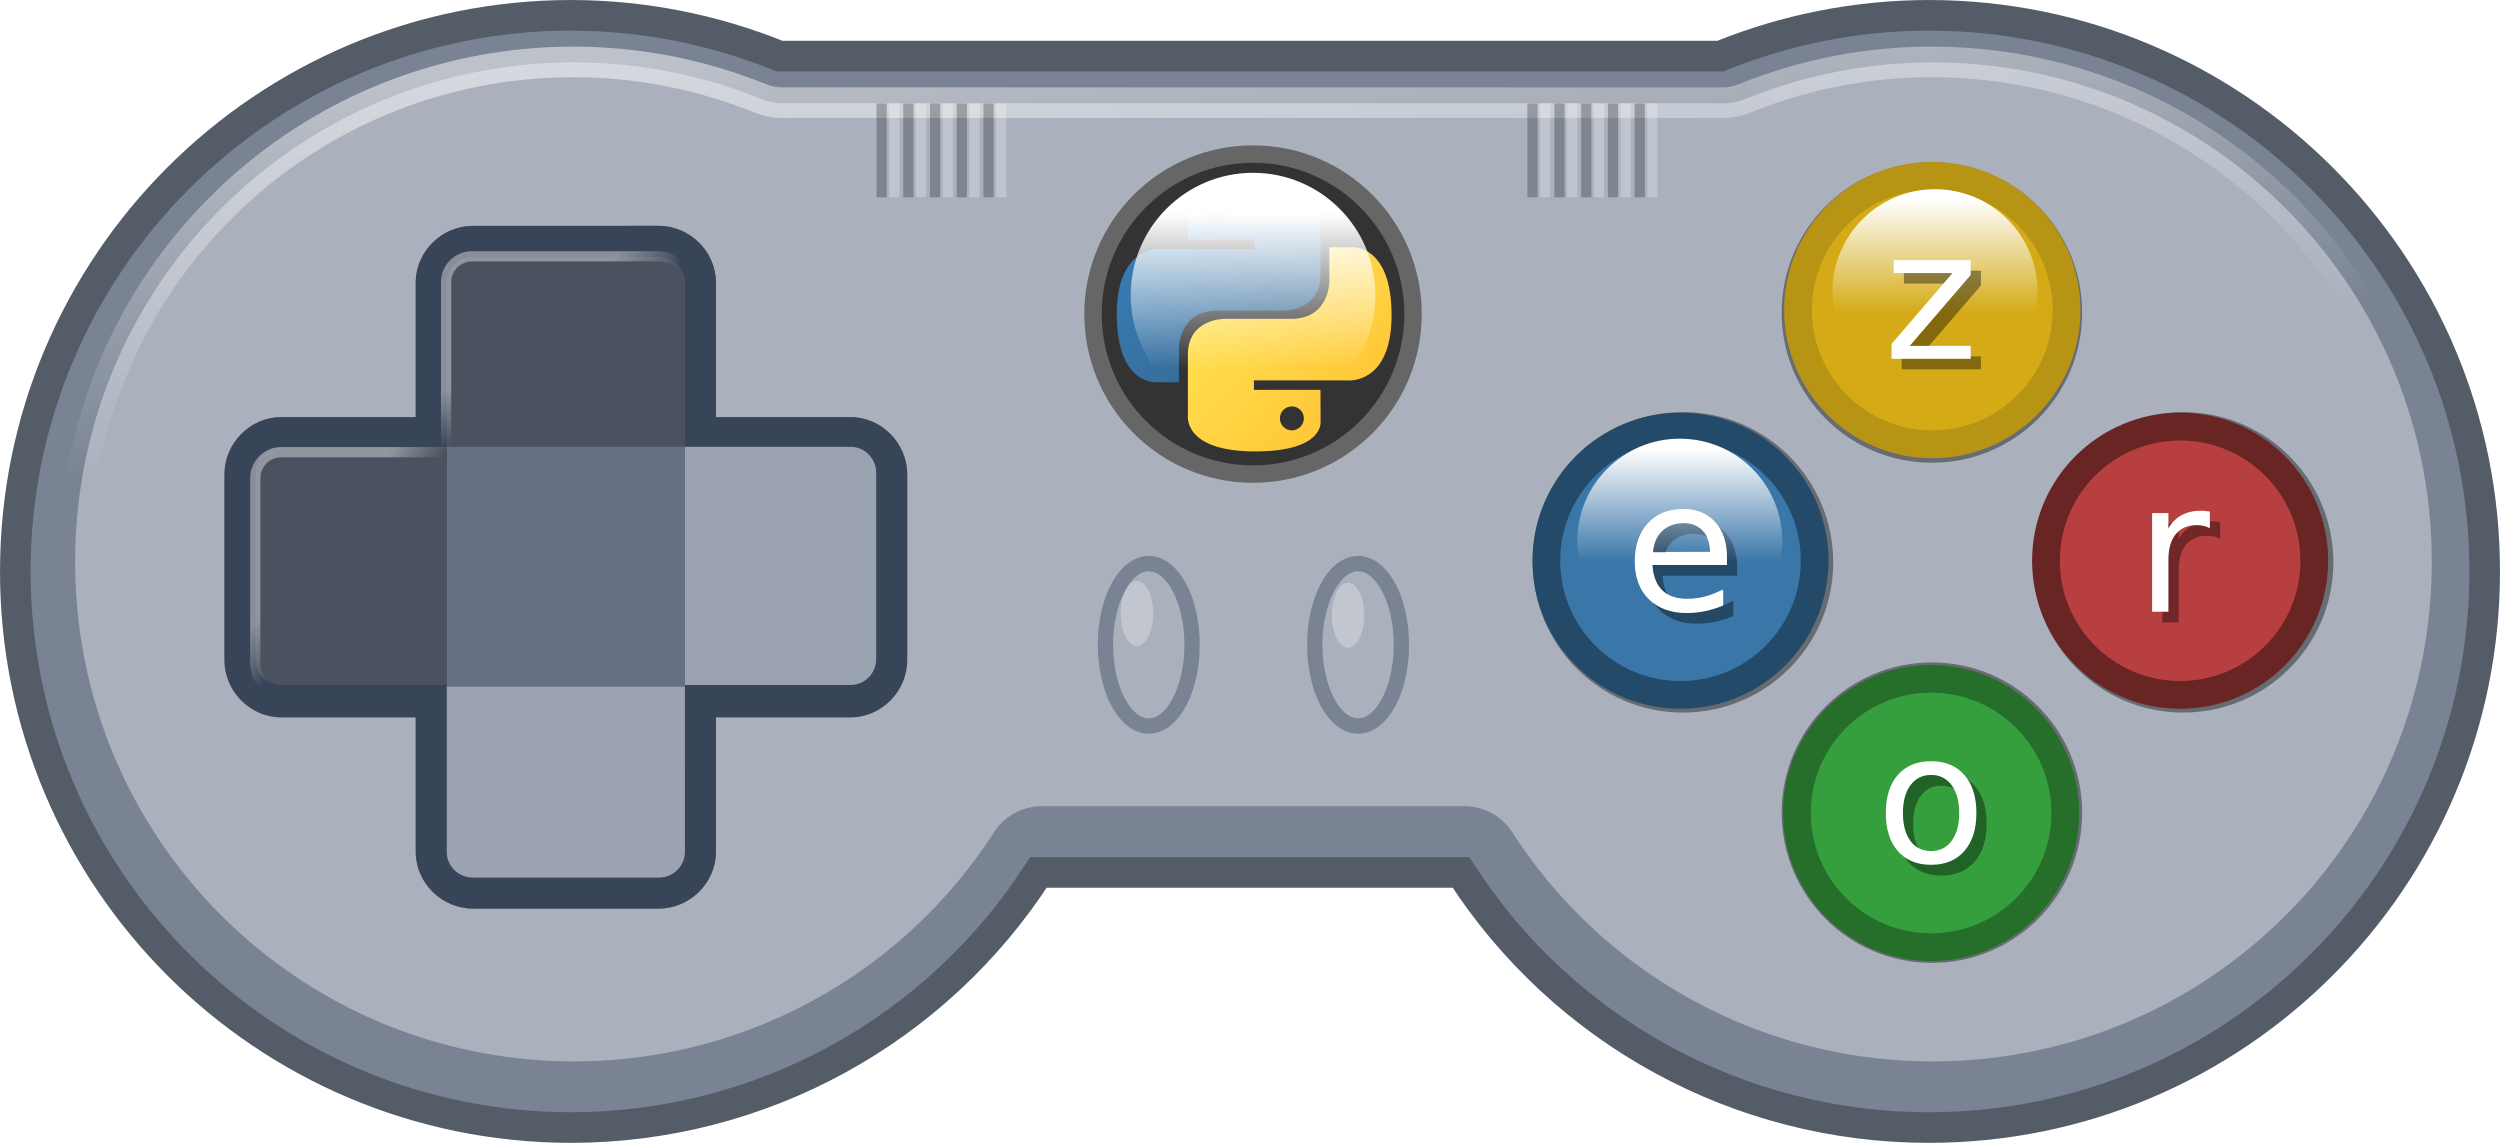 <?xml version="1.0" encoding="UTF-8" standalone="no"?>
<svg
   xmlns:dc="http://purl.org/dc/elements/1.1/"
   xmlns:cc="http://creativecommons.org/ns#"
   xmlns:rdf="http://www.w3.org/1999/02/22-rdf-syntax-ns#"
   xmlns:svg="http://www.w3.org/2000/svg"
   xmlns="http://www.w3.org/2000/svg"
   xmlns:xlink="http://www.w3.org/1999/xlink"
   version="1.1"
   id="svg8085"
   viewBox="0 0 319.375 146"
   height="41.204mm"
   width="90.135mm">
  <defs
     id="defs8087">
    <linearGradient
       id="linearGradient10141">
      <stop
         id="stop10143"
         offset="0"
         style="stop-color:#ffffff;stop-opacity:1;" />
      <stop
         id="stop10145"
         offset="1"
         style="stop-color:#ffffff;stop-opacity:0;" />
    </linearGradient>
    <linearGradient
       id="linearGradient10090">
      <stop
         id="stop10092"
         offset="0"
         style="stop-color:#ffffff;stop-opacity:1;" />
      <stop
         id="stop10094"
         offset="1"
         style="stop-color:#ffffff;stop-opacity:0;" />
    </linearGradient>
    <linearGradient
       id="linearGradient8928">
      <stop
         id="stop8930"
         offset="0"
         style="stop-color:#ffffff;stop-opacity:1;" />
      <stop
         id="stop8932"
         offset="1"
         style="stop-color:#ffffff;stop-opacity:0;" />
    </linearGradient>
    <linearGradient
       id="linearGradient11301">
      <stop
         id="stop11303"
         offset="0"
         style="stop-color:#ffe052;stop-opacity:1" />
      <stop
         id="stop11305"
         offset="1"
         style="stop-color:#ffc331;stop-opacity:1" />
    </linearGradient>
    <linearGradient
       gradientUnits="userSpaceOnUse"
       y2="168.101"
       x2="147.777"
       y1="111.921"
       x1="89.137"
       id="linearGradient11307"
       xlink:href="#linearGradient11301" />
    <linearGradient
       id="linearGradient9515">
      <stop
         id="stop9517"
         offset="0"
         style="stop-color:#387eb8;stop-opacity:1" />
      <stop
         id="stop9519"
         offset="1"
         style="stop-color:#366994;stop-opacity:1" />
    </linearGradient>
    <linearGradient
       gradientUnits="userSpaceOnUse"
       y2="131.853"
       x2="110.149"
       y1="77.07"
       x1="55.549"
       id="linearGradient9521"
       xlink:href="#linearGradient9515" />
    <linearGradient
       gradientTransform="matrix(0.789,0,0,0.789,56.65,36.609)"
       gradientUnits="userSpaceOnUse"
       y2="186.156"
       x2="267.993"
       y1="161.408"
       x1="267.993"
       id="linearGradient8934"
       xlink:href="#linearGradient8928" />
    <filter
       height="1.062"
       y="-0.031"
       width="1.062"
       x="-0.031"
       id="filter9164"
       style="color-interpolation-filters:sRGB">
      <feGaussianBlur
         id="feGaussianBlur9166"
         stdDeviation="0.87" />
    </filter>
    <filter
       height="1.125"
       y="-0.062"
       width="1.125"
       x="-0.062"
       id="filter9665"
       style="color-interpolation-filters:sRGB">
      <feGaussianBlur
         id="feGaussianBlur9667"
         stdDeviation="0.826" />
    </filter>
    <linearGradient
       gradientTransform="matrix(1.304,0,0,1.304,-80.371,-43.52)"
       gradientUnits="userSpaceOnUse"
       y2="187.924"
       x2="185.616"
       y1="151.155"
       x1="182.787"
       id="linearGradient10096"
       xlink:href="#linearGradient10090" />
    <linearGradient
       gradientTransform="matrix(1.304,0,0,1.304,-80.371,-43.52)"
       gradientUnits="userSpaceOnUse"
       y2="179.612"
       x2="195.5"
       y1="176.112"
       x1="192.75"
       id="linearGradient10147"
       xlink:href="#linearGradient10141" />
    <linearGradient
       gradientTransform="matrix(0,1.304,1.304,0,-81.95,-41.289)"
       y2="179.612"
       x2="195.5"
       y1="176.112"
       x1="192.75"
       gradientUnits="userSpaceOnUse"
       id="linearGradient10151"
       xlink:href="#linearGradient10141" />
    <linearGradient
       y2="178.594"
       x2="266.913"
       y1="157.086"
       x1="266.913"
       gradientTransform="matrix(0.569,0,0,0.569,180.983,70.511)"
       gradientUnits="userSpaceOnUse"
       id="linearGradient10161"
       xlink:href="#linearGradient8928" />
  </defs>
  <g
     transform="translate(-105.062,-143.361)"
     id="layer1">
    <path
       id="path8633"
       d="m 178.062,145.317 c -39.237,0 -71.045,31.808 -71.045,71.045 0,39.237 31.808,71.045 71.045,71.045 24.128,-0.028 46.593,-12.301 59.654,-32.589 h 53.989 c 13.076,20.312 35.576,32.588 59.733,32.589 39.237,0 71.045,-31.808 71.045,-71.045 0,-39.237 -31.808,-71.045 -71.045,-71.045 -9.12,0.014 -18.153,1.785 -26.604,5.214 H 204.646 c -8.445,-3.427 -17.47,-5.197 -26.583,-5.214 z"
       style="color:#000000;clip-rule:nonzero;display:inline;overflow:visible;visibility:visible;opacity:1;isolation:auto;mix-blend-mode:normal;color-interpolation:sRGB;color-interpolation-filters:linearRGB;solid-color:#000000;solid-opacity:1;fill:#798393;fill-opacity:1;fill-rule:evenodd;stroke:#545c68;stroke-width:3.911;stroke-linecap:butt;stroke-linejoin:miter;stroke-miterlimit:4;stroke-dasharray:none;stroke-dashoffset:0;stroke-opacity:1;color-rendering:auto;image-rendering:auto;shape-rendering:auto;text-rendering:auto;enable-background:accumulate" />
    <path
       transform="matrix(1.304,0,0,1.304,-80.371,-45.476)"
       d="m 198.49,150.926 c -27.087,0.005 -48.926,21.847 -48.926,48.936 0,27.092 21.844,48.936 48.936,48.936 16.624,-0.022 32.083,-8.469 41.082,-22.447 a 5.565,5.565 0 0 1 4.68,-2.553 h 41.416 a 5.565,5.565 0 0 1 4.68,2.553 c 9.01,13.997 24.497,22.446 41.143,22.447 27.092,0 48.936,-21.844 48.936,-48.936 0,-27.089 -21.839,-48.931 -48.928,-48.936 H 331.5 c -6.279,0.011 -12.498,1.23 -18.316,3.592 a 5.565,5.565 0 0 1 -2.092,0.408 h -92.199 a 5.565,5.565 0 0 1 -2.092,-0.408 c -5.814,-2.359 -12.027,-3.579 -18.301,-3.592 z"
       id="path8987"
       style="color:#000000;clip-rule:nonzero;display:inline;overflow:visible;visibility:visible;opacity:1;isolation:auto;mix-blend-mode:normal;color-interpolation:sRGB;color-interpolation-filters:linearRGB;solid-color:#000000;solid-opacity:1;fill:#aab1bd;fill-opacity:1;fill-rule:evenodd;stroke:none;stroke-width:3;stroke-linecap:butt;stroke-linejoin:miter;stroke-miterlimit:4;stroke-dasharray:none;stroke-dashoffset:0;stroke-opacity:1;color-rendering:auto;image-rendering:auto;shape-rendering:auto;text-rendering:auto;enable-background:accumulate" />
    <g
       transform="matrix(1.304,0,0,1.304,-80.371,-41.565)"
       id="g9920">
      <g
         id="g9696">
        <circle
           transform="matrix(0.927,0,0,0.927,24.809,15.342)"
           r="15.878"
           cy="195.862"
           cx="304.5"
           id="circle9307"
           style="color:#000000;clip-rule:nonzero;display:inline;overflow:visible;visibility:visible;opacity:0.626;isolation:auto;mix-blend-mode:normal;color-interpolation:sRGB;color-interpolation-filters:linearRGB;solid-color:#000000;solid-opacity:1;fill:#000000;fill-opacity:1;fill-rule:evenodd;stroke:none;stroke-width:3;stroke-linecap:butt;stroke-linejoin:miter;stroke-miterlimit:4;stroke-dasharray:none;stroke-dashoffset:0;stroke-opacity:1;filter:url(#filter9665);color-rendering:auto;image-rendering:auto;shape-rendering:auto;text-rendering:auto;enable-background:accumulate" />
        <circle
           style="color:#000000;clip-rule:nonzero;display:inline;overflow:visible;visibility:visible;opacity:0.626;isolation:auto;mix-blend-mode:normal;color-interpolation:sRGB;color-interpolation-filters:linearRGB;solid-color:#000000;solid-opacity:1;fill:#000000;fill-opacity:1;fill-rule:evenodd;stroke:none;stroke-width:3;stroke-linecap:butt;stroke-linejoin:miter;stroke-miterlimit:4;stroke-dasharray:none;stroke-dashoffset:0;stroke-opacity:1;filter:url(#filter9665);color-rendering:auto;image-rendering:auto;shape-rendering:auto;text-rendering:auto;enable-background:accumulate"
           id="circle9692"
           cx="304.5"
           cy="195.862"
           r="15.878"
           transform="matrix(0.927,0,0,0.927,73.809,15.342)" />
      </g>
      <g
         id="g9914"
         transform="rotate(90,331.512,196.862)">
        <circle
           style="color:#000000;clip-rule:nonzero;display:inline;overflow:visible;visibility:visible;opacity:0.626;isolation:auto;mix-blend-mode:normal;color-interpolation:sRGB;color-interpolation-filters:linearRGB;solid-color:#000000;solid-opacity:1;fill:#000000;fill-opacity:1;fill-rule:evenodd;stroke:none;stroke-width:3;stroke-linecap:butt;stroke-linejoin:miter;stroke-miterlimit:4;stroke-dasharray:none;stroke-dashoffset:0;stroke-opacity:1;filter:url(#filter9665);color-rendering:auto;image-rendering:auto;shape-rendering:auto;text-rendering:auto;enable-background:accumulate"
           id="circle9916"
           cx="304.5"
           cy="195.862"
           r="15.878"
           transform="matrix(0.927,0,0,0.927,24.809,15.342)" />
        <circle
           transform="matrix(0.927,0,0,0.927,73.809,15.342)"
           r="15.878"
           cy="195.862"
           cx="304.5"
           id="circle9918"
           style="color:#000000;clip-rule:nonzero;display:inline;overflow:visible;visibility:visible;opacity:0.626;isolation:auto;mix-blend-mode:normal;color-interpolation:sRGB;color-interpolation-filters:linearRGB;solid-color:#000000;solid-opacity:1;fill:#000000;fill-opacity:1;fill-rule:evenodd;stroke:none;stroke-width:3;stroke-linecap:butt;stroke-linejoin:miter;stroke-miterlimit:4;stroke-dasharray:none;stroke-dashoffset:0;stroke-opacity:1;filter:url(#filter9665);color-rendering:auto;image-rendering:auto;shape-rendering:auto;text-rendering:auto;enable-background:accumulate" />
      </g>
    </g>
    <circle
       style="color:#000000;clip-rule:nonzero;display:inline;overflow:visible;visibility:visible;opacity:1;isolation:auto;mix-blend-mode:normal;color-interpolation:sRGB;color-interpolation-filters:linearRGB;solid-color:#000000;solid-opacity:1;fill:#369f3d;fill-opacity:1;fill-rule:evenodd;stroke:#266f2b;stroke-width:3.547;stroke-linecap:butt;stroke-linejoin:miter;stroke-miterlimit:4;stroke-dasharray:none;stroke-dashoffset:0;stroke-opacity:1;color-rendering:auto;image-rendering:auto;shape-rendering:auto;text-rendering:auto;enable-background:accumulate"
       id="circle8746"
       cx="351.763"
       cy="247.224"
       r="17.143" />
    <g
       transform="matrix(0.736,0,0,0.736,-189.969,-26.87)"
       id="g8722">
      <g
         transform="translate(428.423,184.256)"
         id="g8724" />
    </g>
    <g
       transform="matrix(1.019,0,0,1.019,-5.427,3.519)"
       id="g8989">
      <g
         id="g8919">
        <circle
           r="20.061"
           cy="176.61"
           cx="265.519"
           id="path8917"
           style="color:#000000;clip-rule:nonzero;display:inline;overflow:visible;visibility:visible;opacity:1;isolation:auto;mix-blend-mode:normal;color-interpolation:sRGB;color-interpolation-filters:linearRGB;solid-color:#000000;solid-opacity:1;fill:#333333;fill-opacity:1;fill-rule:evenodd;stroke:#666666;stroke-width:2.182;stroke-linecap:butt;stroke-linejoin:miter;stroke-miterlimit:4;stroke-dasharray:none;stroke-dashoffset:0;stroke-opacity:1;color-rendering:auto;image-rendering:auto;shape-rendering:auto;text-rendering:auto;enable-background:accumulate" />
        <g
           id="layer1-6"
           transform="matrix(0.312,0,0,0.312,100.749,81.02)">
          <g
             id="g1894-2"
             transform="translate(428.423,184.256)">
            <path
               style="color:#000000;display:inline;overflow:visible;visibility:visible;opacity:1;fill:url(#linearGradient9521);fill-opacity:1;fill-rule:nonzero;stroke:none;stroke-width:1;stroke-linecap:butt;stroke-linejoin:miter;stroke-miterlimit:4;stroke-dasharray:none;stroke-dashoffset:0;stroke-opacity:1;marker:none;marker-start:none;marker-mid:none;marker-end:none"
               d="M 99.75,67.469 C 71.718,67.469 73.469,79.625 73.469,79.625 L 73.5,92.219 h 26.75 V 96 H 62.875 c 0,0 -17.938,-2.034 -17.938,26.25 -2e-6,28.284 15.656,27.281 15.656,27.281 h 9.344 v -13.125 c 0,0 -0.504,-15.656 15.406,-15.656 15.91,0 26.531,0 26.531,0 0,0 14.906,0.241 14.906,-14.406 0,-14.647 0,-24.219 0,-24.219 0,-2e-6 2.263,-14.656 -27.031,-14.656 z M 85,75.938 c 2.661,-2e-6 4.812,2.151 4.812,4.812 2e-6,2.661 -2.151,4.812 -4.812,4.812 -2.661,2e-6 -4.812,-2.151 -4.812,-4.812 -2e-6,-2.661 2.151,-4.812 4.812,-4.812 z"
               id="path8615-9" />
            <path
               id="path8620-1"
               d="m 100.546,177.315 c 28.032,0 26.281,-12.156 26.281,-12.156 l -0.031,-12.594 h -26.75 v -3.781 h 37.375 c 0,0 17.938,2.034 17.938,-26.25 10e-6,-28.284 -15.656,-27.281 -15.656,-27.281 h -9.344 v 13.125 c 0,0 0.504,15.656 -15.406,15.656 -15.91,0 -26.531,0 -26.531,0 0,0 -14.906,-0.241 -14.906,14.406 0,14.647 0,24.219 0,24.219 0,0 -2.263,14.656 27.031,14.656 z m 14.75,-8.469 c -2.661,0 -4.812,-2.151 -4.812,-4.812 0,-2.661 2.151,-4.812 4.812,-4.812 2.661,0 4.812,2.151 4.812,4.812 1e-5,2.661 -2.151,4.812 -4.812,4.812 z"
               style="color:#000000;display:inline;overflow:visible;visibility:visible;opacity:1;fill:url(#linearGradient11307);fill-opacity:1;fill-rule:nonzero;stroke:none;stroke-width:1;stroke-linecap:butt;stroke-linejoin:miter;stroke-miterlimit:4;stroke-dasharray:none;stroke-dashoffset:0;stroke-opacity:1;marker:none;marker-start:none;marker-mid:none;marker-end:none" />
          </g>
        </g>
      </g>
      <circle
         style="color:#000000;clip-rule:nonzero;display:inline;overflow:visible;visibility:visible;opacity:1;isolation:auto;mix-blend-mode:normal;color-interpolation:sRGB;color-interpolation-filters:linearRGB;solid-color:#000000;solid-opacity:1;fill:url(#linearGradient8934);fill-opacity:1;fill-rule:evenodd;stroke:none;stroke-width:2;stroke-linecap:butt;stroke-linejoin:miter;stroke-miterlimit:4;stroke-dasharray:none;stroke-dashoffset:0;stroke-opacity:1;color-rendering:auto;image-rendering:auto;shape-rendering:auto;text-rendering:auto;enable-background:accumulate"
         id="path8926"
         cx="265.519"
         cy="174.237"
         r="15.337" />
    </g>
    <g
       transform="matrix(1.182,0,0,1.182,-40.172,-17.102)"
       id="g8804">
      <g
         id="g8787"
         transform="translate(0,0.5)">
        <circle
           r="14.5"
           cy="195.862"
           cx="304.5"
           id="circle8748"
           style="color:#000000;clip-rule:nonzero;display:inline;overflow:visible;visibility:visible;opacity:1;isolation:auto;mix-blend-mode:normal;color-interpolation:sRGB;color-interpolation-filters:linearRGB;solid-color:#000000;solid-opacity:1;fill:#3a76a8;fill-opacity:1;fill-rule:evenodd;stroke:#244a69;stroke-width:3;stroke-linecap:butt;stroke-linejoin:miter;stroke-miterlimit:4;stroke-dasharray:none;stroke-dashoffset:0;stroke-opacity:1;color-rendering:auto;image-rendering:auto;shape-rendering:auto;text-rendering:auto;enable-background:accumulate" />
        <g
           id="text8756"
           style="font-style:normal;font-weight:normal;line-height:0%;font-family:sans-serif;letter-spacing:0px;word-spacing:0px;fill:#ffffff;fill-opacity:1;stroke:none;stroke-width:1px;stroke-linecap:butt;stroke-linejoin:miter;stroke-opacity:1"
           aria-label="e">
          <path
             id="path3513"
             style="font-size:19.497px;line-height:1.25;font-family:sans-serif"
             d="m 309.441,195.415 v 0.857 h -8.054 q 0.114,1.809 1.085,2.761 0.981,0.942 2.723,0.942 1.009,0 1.952,-0.248 0.952,-0.248 1.885,-0.743 v 1.657 q -0.943,0.4 -1.933,0.609 -0.99,0.209 -2.009,0.209 -2.551,0 -4.046,-1.485 -1.485,-1.485 -1.485,-4.017 0,-2.618 1.409,-4.151 1.419,-1.542 3.818,-1.542 2.152,0 3.399,1.39 1.257,1.38 1.257,3.76 z m -1.752,-0.514 q -0.019,-1.438 -0.809,-2.294 -0.781,-0.857 -2.075,-0.857 -1.466,0 -2.351,0.828 -0.876,0.828 -1.009,2.332 z" />
        </g>
      </g>
      <g
         id="g8777"
         transform="translate(0,-0.5)">
        <circle
           style="color:#000000;clip-rule:nonzero;display:inline;overflow:visible;visibility:visible;opacity:1;isolation:auto;mix-blend-mode:normal;color-interpolation:sRGB;color-interpolation-filters:linearRGB;solid-color:#000000;solid-opacity:1;fill:#b83f3f;fill-opacity:1;fill-rule:evenodd;stroke:#692424;stroke-width:3;stroke-linecap:butt;stroke-linejoin:miter;stroke-miterlimit:4;stroke-dasharray:none;stroke-dashoffset:0;stroke-opacity:1;color-rendering:auto;image-rendering:auto;shape-rendering:auto;text-rendering:auto;enable-background:accumulate"
           id="circle8750"
           cx="358.5"
           cy="196.862"
           r="14.5" />
      </g>
    </g>
    <g
       transform="matrix(1.304,0,0,1.304,-80.371,-44.172)"
       id="g9904">
      <g
         id="g8782"
         transform="matrix(0.907,0,0,0.907,30.837,18.313)">
        <circle
           r="14.5"
           cy="171.862"
           cx="331.5"
           id="path8742"
           style="color:#000000;clip-rule:nonzero;display:inline;overflow:visible;visibility:visible;opacity:1;isolation:auto;mix-blend-mode:normal;color-interpolation:sRGB;color-interpolation-filters:linearRGB;solid-color:#000000;solid-opacity:1;fill:#d4ab17;fill-opacity:1;fill-rule:evenodd;stroke:#b79414;stroke-width:3;stroke-linecap:butt;stroke-linejoin:miter;stroke-miterlimit:4;stroke-dasharray:none;stroke-dashoffset:0;stroke-opacity:1;color-rendering:auto;image-rendering:auto;shape-rendering:auto;text-rendering:auto;enable-background:accumulate" />
      </g>
      <g
         id="g8952"
         transform="matrix(0.907,0,0,0.907,30.837,18.313)">
        <circle
           r="11.074"
           style="color:#000000;clip-rule:nonzero;display:inline;overflow:visible;visibility:visible;opacity:1;isolation:auto;mix-blend-mode:normal;color-interpolation:sRGB;color-interpolation-filters:linearRGB;solid-color:#000000;solid-opacity:1;fill:url(#linearGradient10161);fill-opacity:1;fill-rule:evenodd;stroke:none;stroke-width:2;stroke-linecap:butt;stroke-linejoin:miter;stroke-miterlimit:4;stroke-dasharray:none;stroke-dashoffset:0;stroke-opacity:1;color-rendering:auto;image-rendering:auto;shape-rendering:auto;text-rendering:auto;enable-background:accumulate"
           id="circle8936"
           cx="331.792"
           cy="169.882" />
      </g>
    </g>
    <g
       style="opacity:0.384;fill:#000000"
       id="g10052"
       transform="matrix(1.304,0,0,1.304,-79.218,-37.69)">
      <g
         style="fill:#000000"
         transform="matrix(0.907,0,0,0.907,30.837,18.313)"
         id="g10054">
        <g
           style="fill:#000000"
           id="g10056">
          <g
             id="text10058"
             style="font-style:normal;font-weight:normal;line-height:0%;font-family:sans-serif;letter-spacing:0px;word-spacing:0px;fill:#000000;fill-opacity:1;stroke:none;stroke-width:1px;stroke-linecap:butt;stroke-linejoin:miter;stroke-opacity:1"
             transform="translate(0,-1.205)"
             aria-label="e">
            <path
               id="path3433"
               style="font-size:19.497px;line-height:1.25;font-family:sans-serif"
               d="m 309.441,195.415 v 0.857 h -8.054 q 0.114,1.809 1.085,2.761 0.981,0.942 2.723,0.942 1.009,0 1.952,-0.248 0.952,-0.248 1.885,-0.743 v 1.657 q -0.943,0.4 -1.933,0.609 -0.99,0.209 -2.009,0.209 -2.551,0 -4.046,-1.485 -1.485,-1.485 -1.485,-4.017 0,-2.618 1.409,-4.151 1.419,-1.542 3.818,-1.542 2.152,0 3.399,1.39 1.257,1.38 1.257,3.76 z m -1.752,-0.514 q -0.019,-1.438 -0.809,-2.294 -0.781,-0.857 -2.075,-0.857 -1.466,0 -2.351,0.828 -0.876,0.828 -1.009,2.332 z" />
          </g>
          <g
             id="text10062"
             style="font-style:normal;font-weight:normal;line-height:0%;font-family:sans-serif;letter-spacing:0px;word-spacing:0px;fill:#000000;fill-opacity:1;stroke:none;stroke-width:1px;stroke-linecap:butt;stroke-linejoin:miter;stroke-opacity:1"
             transform="translate(0,-2.205)"
             aria-label="r">
            <path
               id="path3510"
               style="font-size:19.497px;line-height:1.25;font-family:sans-serif"
               d="m 361.623,193.297 q -0.295,-0.171 -0.647,-0.248 -0.343,-0.086 -0.762,-0.086 -1.485,0 -2.285,0.971 -0.79,0.962 -0.79,2.77 v 5.617 h -1.761 v -10.663 h 1.761 v 1.657 q 0.552,-0.971 1.438,-1.438 0.885,-0.476 2.152,-0.476 0.181,0 0.4,0.029 0.219,0.019 0.486,0.067 z" />
          </g>
          <g
             id="text10066"
             style="font-style:normal;font-weight:normal;line-height:0%;font-family:sans-serif;letter-spacing:0px;word-spacing:0px;fill:#000000;fill-opacity:1;stroke:none;stroke-width:1px;stroke-linecap:butt;stroke-linejoin:miter;stroke-opacity:1"
             transform="translate(0,-4.41)"
             aria-label="z">
            <path
               id="path3430"
               style="font-size:19.497px;line-height:1.25;font-family:sans-serif"
               d="m 327.459,166.531 h 8.321 v 1.599 l -6.588,7.664 h 6.588 v 1.399 h -8.559 v -1.599 l 6.588,-7.664 h -6.35 z" />
          </g>
          <g
             id="text10070"
             style="font-style:normal;font-weight:normal;line-height:0%;font-family:sans-serif;letter-spacing:0px;word-spacing:0px;fill:#000000;fill-opacity:1;stroke:none;stroke-width:1px;stroke-linecap:butt;stroke-linejoin:miter;stroke-opacity:1"
             aria-label="o">
            <path
               id="path3507"
               style="font-size:19.497px;line-height:1.25;font-family:sans-serif"
               d="m 331.5,217.75 q -1.409,0 -2.228,1.104 -0.819,1.095 -0.819,3.008 0,1.914 0.809,3.018 0.819,1.095 2.237,1.095 1.399,0 2.218,-1.104 0.819,-1.104 0.819,-3.008 0,-1.895 -0.819,-2.999 -0.819,-1.114 -2.218,-1.114 z m 0,-1.485 q 2.285,0 3.589,1.485 1.304,1.485 1.304,4.113 0,2.618 -1.304,4.113 -1.304,1.485 -3.589,1.485 -2.294,0 -3.599,-1.485 -1.295,-1.495 -1.295,-4.113 0,-2.628 1.295,-4.113 1.304,-1.485 3.599,-1.485 z" />
          </g>
        </g>
      </g>
    </g>
    <use
       height="100%"
       width="100%"
       transform="matrix(1.304,0,0,1.304,-48.602,-11.468)"
       id="use8959"
       xlink:href="#g8952"
       y="0"
       x="0" />
    <g
       id="text8760"
       style="font-style:normal;font-weight:normal;font-size:14.188px;line-height:0%;font-family:sans-serif;letter-spacing:0px;word-spacing:0px;fill:#ffffff;fill-opacity:1;stroke:none;stroke-width:1.182px;stroke-linecap:butt;stroke-linejoin:miter;stroke-opacity:1"
       aria-label="e">
      <path
         id="path3504"
         style="font-size:23.052px;line-height:1.25;font-family:sans-serif;stroke-width:1.182px"
         d="m 325.683,214.53 v 1.013 h -9.522 q 0.135,2.139 1.283,3.264 1.159,1.114 3.219,1.114 1.193,0 2.307,-0.293 1.126,-0.293 2.229,-0.878 v 1.958 q -1.114,0.473 -2.285,0.72 -1.171,0.248 -2.375,0.248 -3.017,0 -4.784,-1.756 -1.756,-1.756 -1.756,-4.75 0,-3.095 1.666,-4.907 1.677,-1.823 4.514,-1.823 2.544,0 4.018,1.643 1.486,1.632 1.486,4.446 z m -2.071,-0.608 q -0.022,-1.7 -0.957,-2.713 -0.923,-1.013 -2.454,-1.013 -1.733,0 -2.78,0.979 -1.036,0.979 -1.193,2.758 z" />
    </g>
    <g
       id="text8764"
       style="font-style:normal;font-weight:normal;font-size:14.188px;line-height:0%;font-family:sans-serif;letter-spacing:0px;word-spacing:0px;fill:#ffffff;fill-opacity:1;stroke:none;stroke-width:1.182px;stroke-linecap:butt;stroke-linejoin:miter;stroke-opacity:1"
       aria-label="r">
      <path
         id="path3501"
         style="font-size:23.052px;line-height:1.25;font-family:sans-serif;stroke-width:1.182px"
         d="m 387.378,210.844 q -0.349,-0.203 -0.765,-0.293 -0.405,-0.101 -0.9,-0.101 -1.756,0 -2.701,1.148 -0.934,1.137 -0.934,3.275 v 6.641 h -2.082 v -12.606 h 2.082 v 1.958 q 0.653,-1.148 1.7,-1.7 1.047,-0.563 2.544,-0.563 0.214,0 0.473,0.034 0.259,0.022 0.574,0.079 z" />
    </g>
    <g
       id="text8752"
       style="font-style:normal;font-weight:normal;font-size:14.188px;line-height:0%;font-family:sans-serif;letter-spacing:0px;word-spacing:0px;fill:#ffffff;fill-opacity:1;stroke:none;stroke-width:1.182px;stroke-linecap:butt;stroke-linejoin:miter;stroke-opacity:1"
       aria-label="z">
      <path
         id="path3498"
         style="font-size:23.052px;line-height:1.25;font-family:sans-serif;stroke-width:1.182px"
         d="m 346.985,176.591 h 9.838 v 1.891 l -7.789,9.061 h 7.789 v 1.655 h -10.119 v -1.891 l 7.789,-9.061 h -7.508 z" />
    </g>
    <g
       id="text8768"
       style="font-style:normal;font-weight:normal;font-size:14.188px;line-height:0%;font-family:sans-serif;letter-spacing:0px;word-spacing:0px;fill:#ffffff;fill-opacity:1;stroke:none;stroke-width:1.182px;stroke-linecap:butt;stroke-linejoin:miter;stroke-opacity:1"
       aria-label="o">
      <path
         id="path3495"
         style="font-size:23.052px;line-height:1.25;font-family:sans-serif;stroke-width:1.182px"
         d="m 351.763,242.361 q -1.666,0 -2.634,1.306 -0.968,1.294 -0.968,3.557 0,2.262 0.957,3.568 0.968,1.294 2.645,1.294 1.655,0 2.623,-1.306 0.968,-1.306 0.968,-3.557 0,-2.24 -0.968,-3.546 -0.968,-1.317 -2.623,-1.317 z m 0,-1.756 q 2.701,0 4.243,1.756 1.542,1.756 1.542,4.862 0,3.095 -1.542,4.862 -1.542,1.756 -4.243,1.756 -2.713,0 -4.255,-1.756 -1.531,-1.767 -1.531,-4.862 0,-3.107 1.531,-4.862 1.542,-1.756 4.255,-1.756 z" />
    </g>
    <use
       height="100%"
       width="100%"
       transform="matrix(1.304,0,0,1.304,-112.975,-12.304)"
       x="0"
       y="0"
       xlink:href="#g8952"
       id="use8957" />
    <g
       transform="matrix(1.304,0,0,1.304,-79.203,-46.286)"
       id="g9065">
      <ellipse
         style="color:#000000;clip-rule:nonzero;display:inline;overflow:visible;visibility:visible;opacity:1;isolation:auto;mix-blend-mode:normal;color-interpolation:sRGB;color-interpolation-filters:linearRGB;solid-color:#000000;solid-opacity:1;fill:#aab1bd;fill-opacity:1;fill-rule:evenodd;stroke:#798393;stroke-width:1.5;stroke-linecap:butt;stroke-linejoin:miter;stroke-miterlimit:4;stroke-dasharray:none;stroke-dashoffset:0;stroke-opacity:1;color-rendering:auto;image-rendering:auto;shape-rendering:auto;text-rendering:auto;enable-background:accumulate"
         id="path9061"
         cx="253.851"
         cy="208.607"
         rx="4.243"
         ry="7.955" />
      <ellipse
         ry="7.955"
         rx="4.243"
         cy="208.607"
         cx="274.357"
         id="ellipse9063"
         style="color:#000000;clip-rule:nonzero;display:inline;overflow:visible;visibility:visible;opacity:1;isolation:auto;mix-blend-mode:normal;color-interpolation:sRGB;color-interpolation-filters:linearRGB;solid-color:#000000;solid-opacity:1;fill:#aab1bd;fill-opacity:1;fill-rule:evenodd;stroke:#798393;stroke-width:1.5;stroke-linecap:butt;stroke-linejoin:miter;stroke-miterlimit:4;stroke-dasharray:none;stroke-dashoffset:0;stroke-opacity:1;color-rendering:auto;image-rendering:auto;shape-rendering:auto;text-rendering:auto;enable-background:accumulate" />
    </g>
    <path
       transform="matrix(1.304,0,0,1.304,-80.371,-43.52)"
       style="color:#000000;clip-rule:nonzero;display:inline;overflow:visible;visibility:visible;opacity:0.538;isolation:auto;mix-blend-mode:normal;color-interpolation:sRGB;color-interpolation-filters:linearRGB;solid-color:#000000;solid-opacity:1;fill:#000000;fill-opacity:1;fill-rule:evenodd;stroke:none;stroke-width:1px;stroke-linecap:butt;stroke-linejoin:miter;stroke-miterlimit:4;stroke-dasharray:none;stroke-dashoffset:0;stroke-opacity:1;filter:url(#filter9164);color-rendering:auto;image-rendering:auto;shape-rendering:auto;text-rendering:auto;enable-background:accumulate"
       id="path9114"
       d="m 188.531,165.439 c -3.022,0 -5.602,2.502 -5.602,5.557 v 13.182 h -13.182 c -3.055,0 -5.557,2.579 -5.557,5.602 v 18.209 c 0,3.022 2.502,5.602 5.557,5.602 h 13.182 v 13.184 c 0,3.055 2.582,5.555 5.602,5.555 h 18.209 c 3.02,10e-6 5.602,-2.5 5.602,-5.555 v -13.184 h 13.184 c 3.055,0 5.555,-2.582 5.555,-5.602 V 189.779 c 0,-3.02 -2.5,-5.602 -5.555,-5.602 H 212.342 v -13.182 c 0,-3.055 -2.579,-5.557 -5.602,-5.557 z" />
    <path
       transform="matrix(1.304,0,0,1.304,-80.371,-43.52)"
       d="m 188.531,165.439 c -3.022,0 -5.602,2.502 -5.602,5.557 v 13.182 h -13.182 c -3.055,0 -5.557,2.579 -5.557,5.602 v 18.209 c 0,3.022 2.502,5.602 5.557,5.602 h 13.182 v 13.184 c 0,3.055 2.582,5.555 5.602,5.555 h 18.209 c 3.02,10e-6 5.602,-2.5 5.602,-5.555 v -13.184 h 13.184 c 3.055,0 5.555,-2.582 5.555,-5.602 V 189.779 c 0,-3.02 -2.5,-5.602 -5.555,-5.602 H 212.342 v -13.182 c 0,-3.055 -2.579,-5.557 -5.602,-5.557 z"
       id="path9112"
       style="color:#000000;clip-rule:nonzero;display:inline;overflow:visible;visibility:visible;opacity:1;isolation:auto;mix-blend-mode:normal;color-interpolation:sRGB;color-interpolation-filters:linearRGB;solid-color:#000000;solid-opacity:1;fill:#384458;fill-opacity:1;fill-rule:evenodd;stroke:none;stroke-width:1px;stroke-linecap:butt;stroke-linejoin:miter;stroke-miterlimit:4;stroke-dasharray:none;stroke-dashoffset:0;stroke-opacity:1;color-rendering:auto;image-rendering:auto;shape-rendering:auto;text-rendering:auto;enable-background:accumulate" />
    <g
       transform="matrix(1.304,0,0,1.304,-80.371,-43.52)"
       id="g9080">
      <path
         style="color:#000000;clip-rule:nonzero;display:inline;overflow:visible;visibility:visible;opacity:1;isolation:auto;mix-blend-mode:normal;color-interpolation:sRGB;color-interpolation-filters:linearRGB;solid-color:#000000;solid-opacity:1;fill:#9ba3b1;fill-opacity:1;fill-rule:evenodd;stroke:none;stroke-width:1px;stroke-linecap:butt;stroke-linejoin:miter;stroke-miterlimit:4;stroke-dasharray:none;stroke-dashoffset:0;stroke-opacity:1;color-rendering:auto;image-rendering:auto;shape-rendering:auto;text-rendering:auto;enable-background:accumulate"
         d="m 209.303,210.551 h -23.334 v 16.223 c 0,1.394 1.143,2.516 2.562,2.516 h 18.209 c 1.42,0 2.562,-1.121 2.562,-2.516 z"
         id="path9078" />
      <path
         style="color:#000000;clip-rule:nonzero;display:inline;overflow:visible;visibility:visible;opacity:1;isolation:auto;mix-blend-mode:normal;color-interpolation:sRGB;color-interpolation-filters:linearRGB;solid-color:#000000;solid-opacity:1;fill:#657182;fill-opacity:1;fill-rule:evenodd;stroke:none;stroke-width:1px;stroke-linecap:butt;stroke-linejoin:miter;stroke-miterlimit:4;stroke-dasharray:none;stroke-dashoffset:0;stroke-opacity:1;color-rendering:auto;image-rendering:auto;shape-rendering:auto;text-rendering:auto;enable-background:accumulate"
         d="m 209.303,187.217 h -23.334 v 23.334 h 23.334 z"
         id="path9076" />
      <path
         style="color:#000000;clip-rule:nonzero;display:inline;overflow:visible;visibility:visible;opacity:1;isolation:auto;mix-blend-mode:normal;color-interpolation:sRGB;color-interpolation-filters:linearRGB;solid-color:#000000;solid-opacity:1;fill:#4a525f;fill-opacity:1;fill-rule:evenodd;stroke:none;stroke-width:1px;stroke-linecap:butt;stroke-linejoin:miter;stroke-miterlimit:4;stroke-dasharray:none;stroke-dashoffset:0;stroke-opacity:1;color-rendering:auto;image-rendering:auto;shape-rendering:auto;text-rendering:auto;enable-background:accumulate"
         d="m 188.531,168.479 c -1.42,0 -2.562,1.123 -2.562,2.518 v 16.221 h 23.334 v -16.221 c 0,-1.394 -1.143,-2.518 -2.562,-2.518 z"
         id="rect9069" />
    </g>
    <use
       height="100%"
       width="100%"
       transform="rotate(-90,177.262,215.739)"
       id="use9085"
       xlink:href="#g9080"
       y="0"
       x="0" />
    <path
       id="path9301"
       d="m 407.163,183.34 c -10.978,-19.184 -31.636,-32.069 -55.389,-32.073 h -0.01 c -8.186,0.014 -16.292,1.604 -23.877,4.682 -0.866,0.351 -1.792,0.532 -2.727,0.532 H 204.971 c -0.935,-5e-5 -1.861,-0.181 -2.727,-0.532 -7.578,-3.076 -15.678,-4.665 -23.856,-4.682 h -0.013 v 0 c -35.31,0.007 -63.778,28.479 -63.778,63.791"
       style="color:#000000;clip-rule:nonzero;display:inline;overflow:visible;visibility:visible;opacity:1;isolation:auto;mix-blend-mode:normal;color-interpolation:sRGB;color-interpolation-filters:linearRGB;solid-color:#000000;solid-opacity:1;fill:none;fill-opacity:1;fill-rule:evenodd;stroke:url(#linearGradient10096);stroke-width:3.911;stroke-linecap:butt;stroke-linejoin:miter;stroke-miterlimit:4;stroke-dasharray:none;stroke-dashoffset:0;stroke-opacity:0.505;color-rendering:auto;image-rendering:auto;shape-rendering:auto;text-rendering:auto;enable-background:accumulate" />
    <ellipse
       style="color:#000000;clip-rule:nonzero;display:inline;overflow:visible;visibility:visible;opacity:0.279;isolation:auto;mix-blend-mode:normal;color-interpolation:sRGB;color-interpolation-filters:linearRGB;solid-color:#000000;solid-opacity:1;fill:#ffffff;fill-opacity:1;fill-rule:evenodd;stroke:none;stroke-width:2;stroke-linecap:butt;stroke-linejoin:miter;stroke-miterlimit:4;stroke-dasharray:none;stroke-dashoffset:0;stroke-opacity:0.505;color-rendering:auto;image-rendering:auto;shape-rendering:auto;text-rendering:auto;enable-background:accumulate"
       id="ellipse9305"
       cx="250.312"
       cy="221.731"
       rx="2.074"
       ry="4.148" />
    <ellipse
       ry="4.148"
       rx="2.074"
       cy="221.961"
       cx="277.274"
       id="path9303"
       style="color:#000000;clip-rule:nonzero;display:inline;overflow:visible;visibility:visible;opacity:0.279;isolation:auto;mix-blend-mode:normal;color-interpolation:sRGB;color-interpolation-filters:linearRGB;solid-color:#000000;solid-opacity:1;fill:#ffffff;fill-opacity:1;fill-rule:evenodd;stroke:none;stroke-width:2;stroke-linecap:butt;stroke-linejoin:miter;stroke-miterlimit:4;stroke-dasharray:none;stroke-dashoffset:0;stroke-opacity:0.505;color-rendering:auto;image-rendering:auto;shape-rendering:auto;text-rendering:auto;enable-background:accumulate" />
    <use
       x="0"
       y="0"
       xlink:href="#g8952"
       id="use8961"
       transform="matrix(1.304,0,0,1.304,-80.371,20.399)"
       width="100%"
       height="100%" />
    <g
       transform="matrix(1.304,0,0,1.304,-80.371,-44.903)"
       id="g10102">
      <path
         style="opacity:0.25;fill:none;fill-rule:evenodd;stroke:#ffffff;stroke-width:1px;stroke-linecap:butt;stroke-linejoin:miter;stroke-opacity:1"
         d="m 229.81,154.513 v 9.192"
         id="path10098" />
      <path
         id="path10100"
         d="m 228.572,154.513 v 9.192"
         style="opacity:0.25;fill:none;fill-rule:evenodd;stroke:#000000;stroke-width:1px;stroke-linecap:butt;stroke-linejoin:miter;stroke-opacity:1" />
    </g>
    <use
       height="100%"
       width="100%"
       transform="translate(3.415)"
       x="0"
       y="0"
       xlink:href="#g10102"
       id="use10108" />
    <use
       height="100%"
       width="100%"
       transform="translate(6.831)"
       id="use10106"
       xlink:href="#g10102"
       y="0"
       x="0" />
    <use
       id="use10110"
       xlink:href="#g10102"
       y="0"
       x="0"
       transform="translate(10.246)"
       width="100%"
       height="100%" />
    <use
       x="0"
       y="0"
       xlink:href="#g10102"
       id="use10112"
       transform="translate(13.662)"
       width="100%"
       height="100%" />
    <use
       id="use10114"
       xlink:href="#g10102"
       y="0"
       x="0"
       transform="translate(86.605)"
       width="100%"
       height="100%" />
    <use
       x="0"
       y="0"
       xlink:href="#g10102"
       id="use10116"
       transform="translate(90.02)"
       width="100%"
       height="100%" />
    <use
       height="100%"
       width="100%"
       transform="translate(93.435)"
       x="0"
       y="0"
       xlink:href="#g10102"
       id="use10118" />
    <use
       height="100%"
       width="100%"
       transform="translate(96.851)"
       id="use10120"
       xlink:href="#g10102"
       y="0"
       x="0" />
    <use
       height="100%"
       width="100%"
       transform="translate(83.148)"
       x="0"
       y="0"
       xlink:href="#g10102"
       id="use10122" />
    <path
       id="path10124"
       d="m 165.393,176.103 c -1.851,0 -3.34,1.464 -3.34,3.282 v 21.145 h 30.418 v -21.145 c 0,-1.818 -1.49,-3.282 -3.34,-3.282 z"
       style="color:#000000;clip-rule:nonzero;display:inline;overflow:visible;visibility:visible;opacity:0.4;isolation:auto;mix-blend-mode:normal;color-interpolation:sRGB;color-interpolation-filters:linearRGB;solid-color:#000000;solid-opacity:1;fill:none;fill-opacity:1;fill-rule:evenodd;stroke:url(#linearGradient10147);stroke-width:1.304px;stroke-linecap:butt;stroke-linejoin:miter;stroke-miterlimit:4;stroke-dasharray:none;stroke-dashoffset:0;stroke-opacity:1;color-rendering:auto;image-rendering:auto;shape-rendering:auto;text-rendering:auto;enable-background:accumulate" />
    <path
       style="color:#000000;clip-rule:nonzero;display:inline;overflow:visible;visibility:visible;opacity:0.4;isolation:auto;mix-blend-mode:normal;color-interpolation:sRGB;color-interpolation-filters:linearRGB;solid-color:#000000;solid-opacity:1;fill:none;fill-opacity:1;fill-rule:evenodd;stroke:url(#linearGradient10151);stroke-width:1.304px;stroke-linecap:butt;stroke-linejoin:miter;stroke-miterlimit:4;stroke-dasharray:none;stroke-dashoffset:0;stroke-opacity:1;color-rendering:auto;image-rendering:auto;shape-rendering:auto;text-rendering:auto;enable-background:accumulate"
       d="m 137.673,204.475 c 0,-1.851 1.464,-3.34 3.282,-3.34 h 21.145 v 30.418 h -21.145 c -1.818,0 -3.282,-1.49 -3.282,-3.34 z"
       id="path10149" />
  </g>
</svg>
